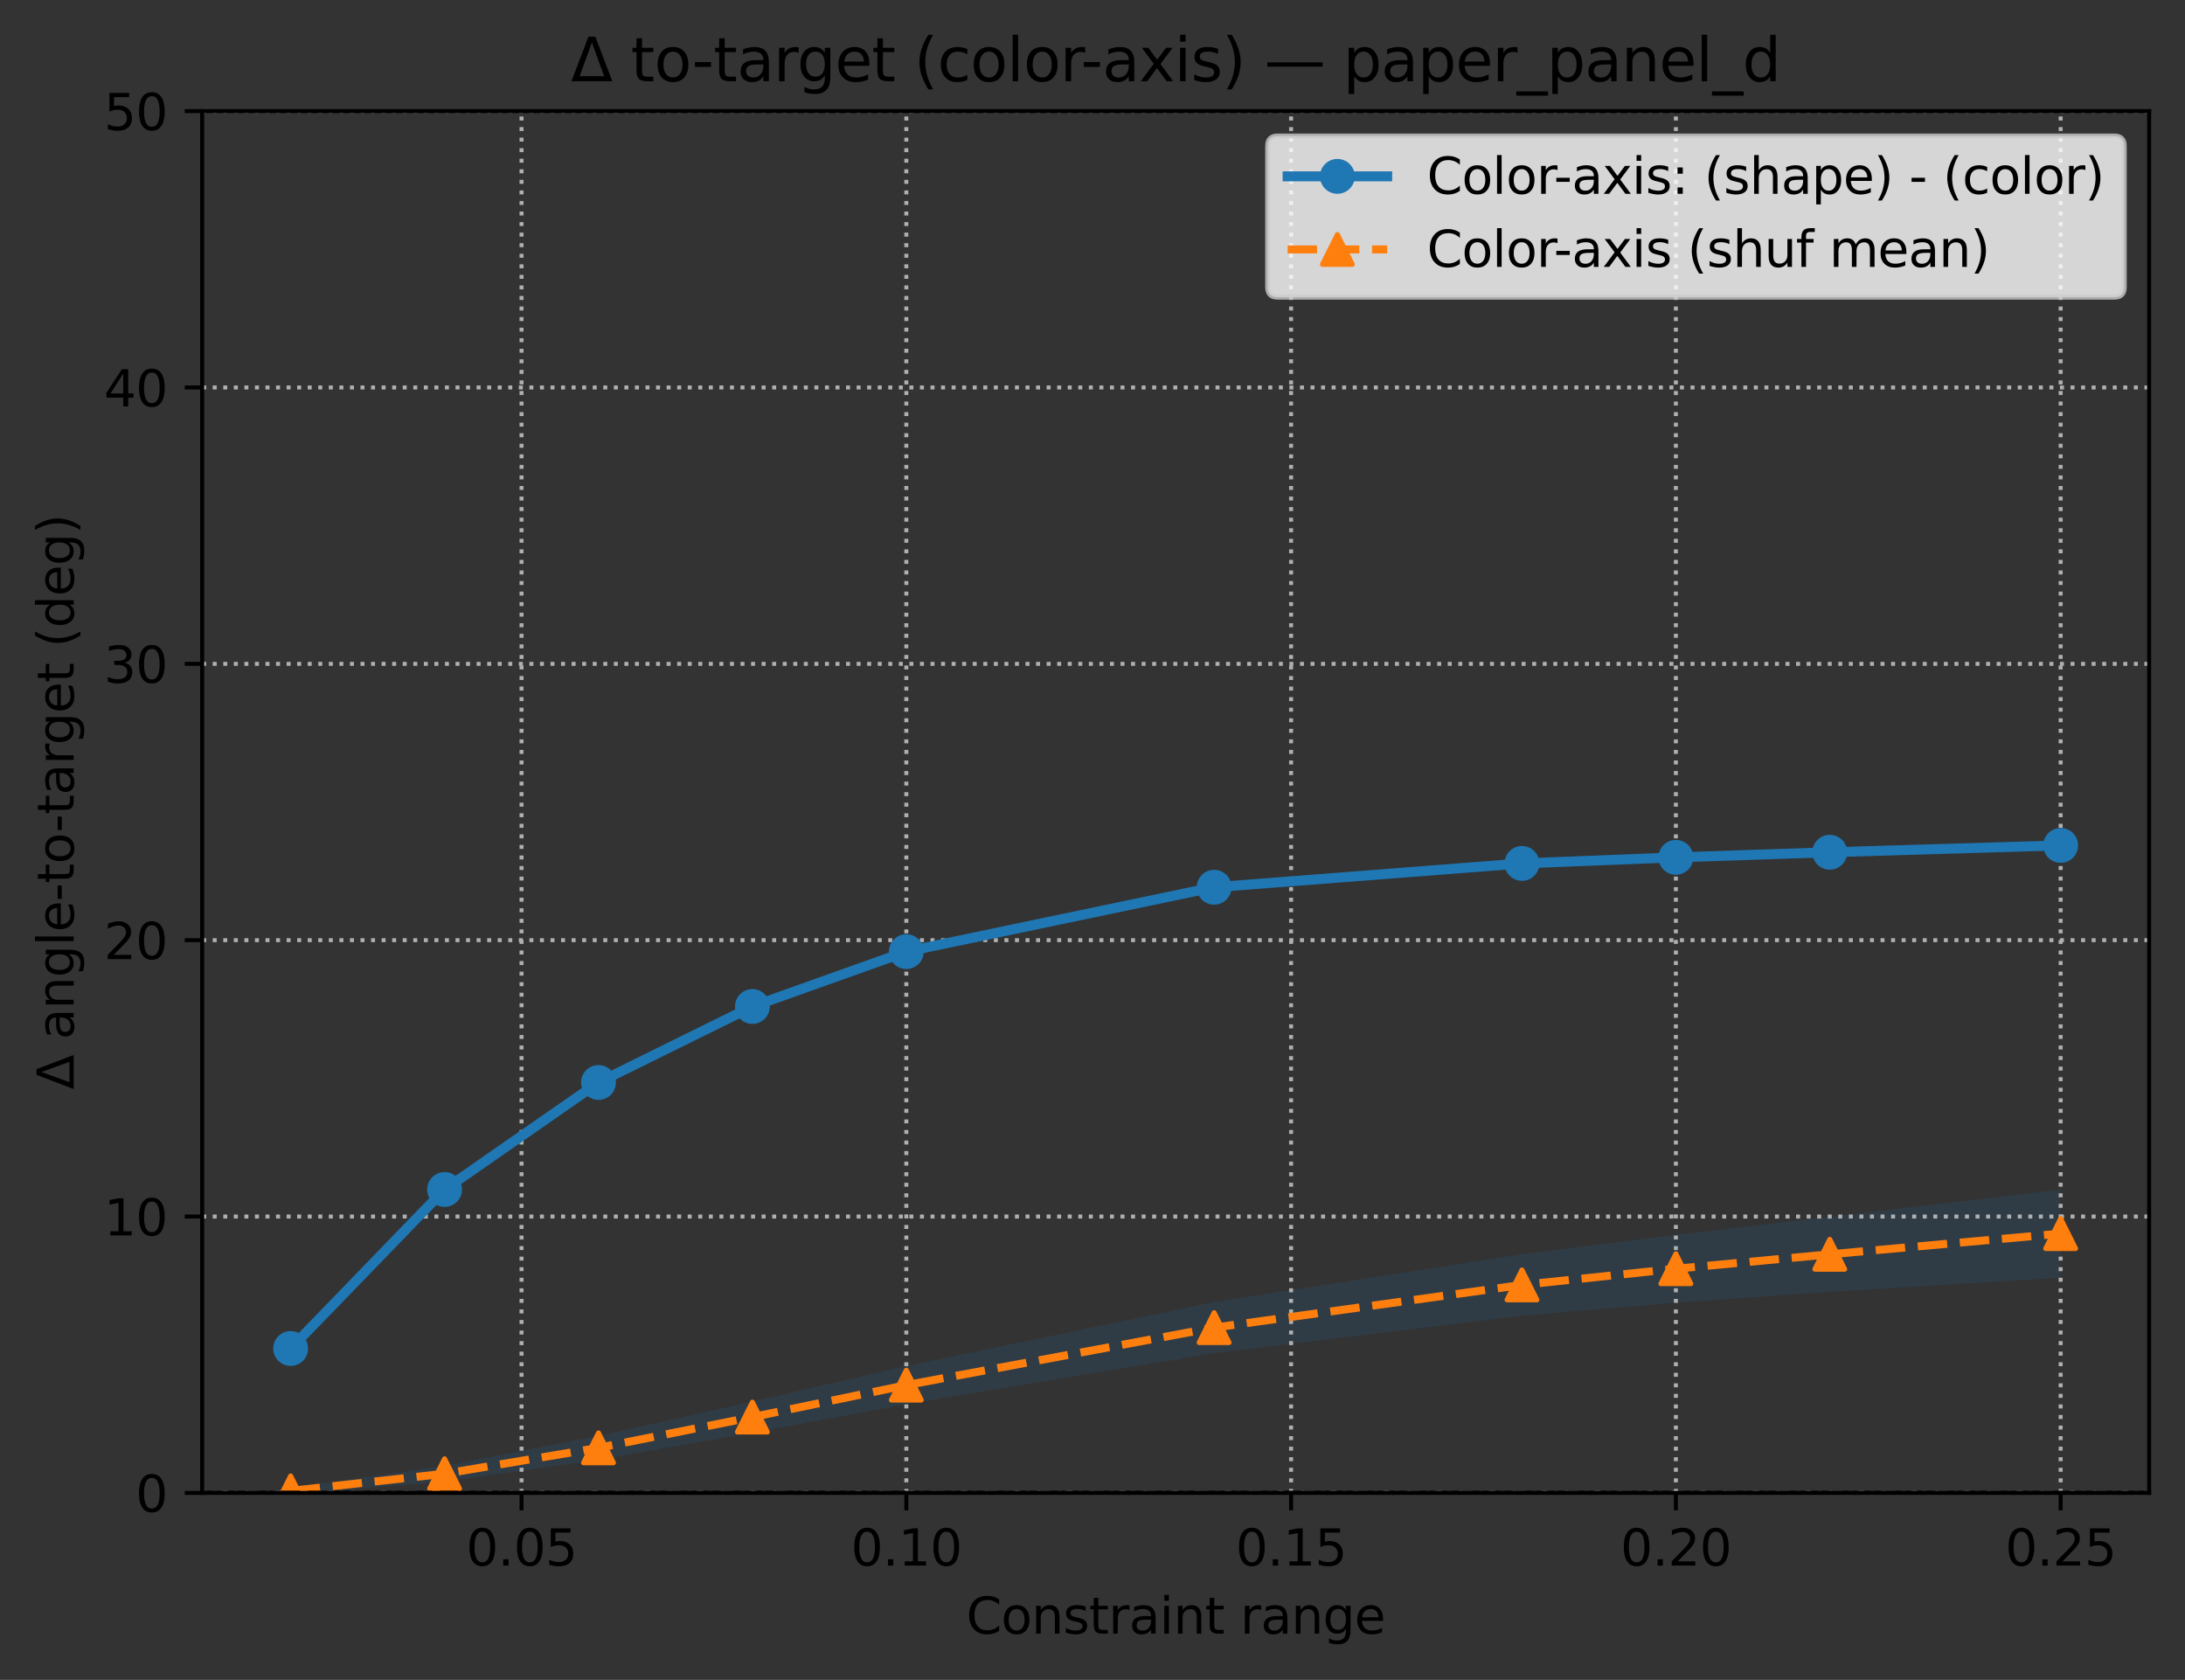 <?xml version="1.0" encoding="utf-8" standalone="no"?>
<!DOCTYPE svg PUBLIC "-//W3C//DTD SVG 1.1//EN"
  "http://www.w3.org/Graphics/SVG/1.1/DTD/svg11.dtd">
<svg xmlns:xlink="http://www.w3.org/1999/xlink" width="438.833pt" height="337.354pt" viewBox="0 0 438.833 337.354" xmlns="http://www.w3.org/2000/svg" version="1.1">
 <rect x="0" y="0" width="438.833" height="337.354" fill="#333333" stroke="none"/>
 <defs>
  <style type="text/css">*{stroke-linejoin: round; stroke-linecap: butt}</style>
 </defs>
 <g id="figure_1">
  <g id="patch_1">
   <path d="M 0 337.354 
L 438.833 337.354 
L 438.833 0 
L 0 0 
L 0 337.354 
z
" style="fill: none"/>
  </g>
  <g id="axes_1">
   <g id="patch_2">
    <path d="M 40.603 299.798 
L 431.633 299.798 
L 431.633 22.318 
L 40.603 22.318 
L 40.603 299.798 
z
" style="fill: none"/>
   </g>
   <g id="FillBetweenPolyCollection_1">
    <path d="M 58.377 298.784 
L 58.377 300.004 
L 89.289 297.501 
L 120.2 293.147 
L 151.112 287.688 
L 182.023 281.979 
L 243.846 271.735 
L 305.669 264.214 
L 336.58 261.581 
L 367.492 259.425 
L 413.859 256.558 
L 413.859 238.901 
L 413.859 238.901 
L 367.492 244.344 
L 336.58 247.989 
L 305.669 251.859 
L 243.846 261.485 
L 182.023 274.335 
L 151.112 281.463 
L 120.2 288.367 
L 89.289 294.4 
L 58.377 298.784 
z
" clip-path="url(#p6013206dd4)" style="fill: #1f77b4; fill-opacity: 0.15"/>
   </g>
   <g id="matplotlib.axis_1">
    <g id="xtick_1">
     <g id="line2d_1">
      <path d="M 104.744 299.798 
L 104.744 22.318 
" clip-path="url(#p6013206dd4)" style="fill: none; stroke-dasharray: 0.8,1.32; stroke-dashoffset: 0; stroke: #b0b0b0; stroke-width: 0.8"/>
     </g>
     <g id="line2d_2">
      <defs>
       <path id="maf2da3663c" d="M 0 0 
L 0 3.5 
" style="stroke: #000000; stroke-width: 0.8"/>
      </defs>
      <g>
       <use xlink:href="#maf2da3663c" x="104.744" y="299.798" style="stroke: #000000; stroke-width: 0.8"/>
      </g>
     </g>
     <g id="text_1">
      <!-- 0.05 -->
      <g transform="translate(93.612 314.397) scale(0.1 -0.1)">
       <defs>
        <path id="DejaVuSans-30" d="M 2034 4250 
Q 1547 4250 1301 3770 
Q 1056 3291 1056 2328 
Q 1056 1369 1301 889 
Q 1547 409 2034 409 
Q 2525 409 2770 889 
Q 3016 1369 3016 2328 
Q 3016 3291 2770 3770 
Q 2525 4250 2034 4250 
z
M 2034 4750 
Q 2819 4750 3233 4129 
Q 3647 3509 3647 2328 
Q 3647 1150 3233 529 
Q 2819 -91 2034 -91 
Q 1250 -91 836 529 
Q 422 1150 422 2328 
Q 422 3509 836 4129 
Q 1250 4750 2034 4750 
z
" transform="scale(0.016)"/>
        <path id="DejaVuSans-2e" d="M 684 794 
L 1344 794 
L 1344 0 
L 684 0 
L 684 794 
z
" transform="scale(0.016)"/>
        <path id="DejaVuSans-35" d="M 691 4666 
L 3169 4666 
L 3169 4134 
L 1269 4134 
L 1269 2991 
Q 1406 3038 1543 3061 
Q 1681 3084 1819 3084 
Q 2600 3084 3056 2656 
Q 3513 2228 3513 1497 
Q 3513 744 3044 326 
Q 2575 -91 1722 -91 
Q 1428 -91 1123 -41 
Q 819 9 494 109 
L 494 744 
Q 775 591 1075 516 
Q 1375 441 1709 441 
Q 2250 441 2565 725 
Q 2881 1009 2881 1497 
Q 2881 1984 2565 2268 
Q 2250 2553 1709 2553 
Q 1456 2553 1204 2497 
Q 953 2441 691 2322 
L 691 4666 
z
" transform="scale(0.016)"/>
       </defs>
       <use xlink:href="#DejaVuSans-30"/>
       <use xlink:href="#DejaVuSans-2e" transform="translate(63.623 0)"/>
       <use xlink:href="#DejaVuSans-30" transform="translate(95.41 0)"/>
       <use xlink:href="#DejaVuSans-35" transform="translate(159.033 0)"/>
      </g>
     </g>
    </g>
    <g id="xtick_2">
     <g id="line2d_3">
      <path d="M 182.023 299.798 
L 182.023 22.318 
" clip-path="url(#p6013206dd4)" style="fill: none; stroke-dasharray: 0.8,1.32; stroke-dashoffset: 0; stroke: #b0b0b0; stroke-width: 0.8"/>
     </g>
     <g id="line2d_4">
      <g>
       <use xlink:href="#maf2da3663c" x="182.023" y="299.798" style="stroke: #000000; stroke-width: 0.8"/>
      </g>
     </g>
     <g id="text_2">
      <!-- 0.10 -->
      <g transform="translate(170.89 314.397) scale(0.1 -0.1)">
       <defs>
        <path id="DejaVuSans-31" d="M 794 531 
L 1825 531 
L 1825 4091 
L 703 3866 
L 703 4441 
L 1819 4666 
L 2450 4666 
L 2450 531 
L 3481 531 
L 3481 0 
L 794 0 
L 794 531 
z
" transform="scale(0.016)"/>
       </defs>
       <use xlink:href="#DejaVuSans-30"/>
       <use xlink:href="#DejaVuSans-2e" transform="translate(63.623 0)"/>
       <use xlink:href="#DejaVuSans-31" transform="translate(95.41 0)"/>
       <use xlink:href="#DejaVuSans-30" transform="translate(159.033 0)"/>
      </g>
     </g>
    </g>
    <g id="xtick_3">
     <g id="line2d_5">
      <path d="M 259.302 299.798 
L 259.302 22.318 
" clip-path="url(#p6013206dd4)" style="fill: none; stroke-dasharray: 0.8,1.32; stroke-dashoffset: 0; stroke: #b0b0b0; stroke-width: 0.8"/>
     </g>
     <g id="line2d_6">
      <g>
       <use xlink:href="#maf2da3663c" x="259.302" y="299.798" style="stroke: #000000; stroke-width: 0.8"/>
      </g>
     </g>
     <g id="text_3">
      <!-- 0.15 -->
      <g transform="translate(248.169 314.397) scale(0.1 -0.1)">
       <use xlink:href="#DejaVuSans-30"/>
       <use xlink:href="#DejaVuSans-2e" transform="translate(63.623 0)"/>
       <use xlink:href="#DejaVuSans-31" transform="translate(95.41 0)"/>
       <use xlink:href="#DejaVuSans-35" transform="translate(159.033 0)"/>
      </g>
     </g>
    </g>
    <g id="xtick_4">
     <g id="line2d_7">
      <path d="M 336.58 299.798 
L 336.58 22.318 
" clip-path="url(#p6013206dd4)" style="fill: none; stroke-dasharray: 0.8,1.32; stroke-dashoffset: 0; stroke: #b0b0b0; stroke-width: 0.8"/>
     </g>
     <g id="line2d_8">
      <g>
       <use xlink:href="#maf2da3663c" x="336.58" y="299.798" style="stroke: #000000; stroke-width: 0.8"/>
      </g>
     </g>
     <g id="text_4">
      <!-- 0.20 -->
      <g transform="translate(325.448 314.397) scale(0.1 -0.1)">
       <defs>
        <path id="DejaVuSans-32" d="M 1228 531 
L 3431 531 
L 3431 0 
L 469 0 
L 469 531 
Q 828 903 1448 1529 
Q 2069 2156 2228 2338 
Q 2531 2678 2651 2914 
Q 2772 3150 2772 3378 
Q 2772 3750 2511 3984 
Q 2250 4219 1831 4219 
Q 1534 4219 1204 4116 
Q 875 4013 500 3803 
L 500 4441 
Q 881 4594 1212 4672 
Q 1544 4750 1819 4750 
Q 2544 4750 2975 4387 
Q 3406 4025 3406 3419 
Q 3406 3131 3298 2873 
Q 3191 2616 2906 2266 
Q 2828 2175 2409 1742 
Q 1991 1309 1228 531 
z
" transform="scale(0.016)"/>
       </defs>
       <use xlink:href="#DejaVuSans-30"/>
       <use xlink:href="#DejaVuSans-2e" transform="translate(63.623 0)"/>
       <use xlink:href="#DejaVuSans-32" transform="translate(95.41 0)"/>
       <use xlink:href="#DejaVuSans-30" transform="translate(159.033 0)"/>
      </g>
     </g>
    </g>
    <g id="xtick_5">
     <g id="line2d_9">
      <path d="M 413.859 299.798 
L 413.859 22.318 
" clip-path="url(#p6013206dd4)" style="fill: none; stroke-dasharray: 0.8,1.32; stroke-dashoffset: 0; stroke: #b0b0b0; stroke-width: 0.8"/>
     </g>
     <g id="line2d_10">
      <g>
       <use xlink:href="#maf2da3663c" x="413.859" y="299.798" style="stroke: #000000; stroke-width: 0.8"/>
      </g>
     </g>
     <g id="text_5">
      <!-- 0.25 -->
      <g transform="translate(402.726 314.397) scale(0.1 -0.1)">
       <use xlink:href="#DejaVuSans-30"/>
       <use xlink:href="#DejaVuSans-2e" transform="translate(63.623 0)"/>
       <use xlink:href="#DejaVuSans-32" transform="translate(95.41 0)"/>
       <use xlink:href="#DejaVuSans-35" transform="translate(159.033 0)"/>
      </g>
     </g>
    </g>
    <g id="text_6">
     <!-- Constraint range -->
     <g transform="translate(194.068 328.075) scale(0.1 -0.1)">
      <defs>
       <path id="DejaVuSans-43" d="M 4122 4306 
L 4122 3641 
Q 3803 3938 3442 4084 
Q 3081 4231 2675 4231 
Q 1875 4231 1450 3742 
Q 1025 3253 1025 2328 
Q 1025 1406 1450 917 
Q 1875 428 2675 428 
Q 3081 428 3442 575 
Q 3803 722 4122 1019 
L 4122 359 
Q 3791 134 3420 21 
Q 3050 -91 2638 -91 
Q 1578 -91 968 557 
Q 359 1206 359 2328 
Q 359 3453 968 4101 
Q 1578 4750 2638 4750 
Q 3056 4750 3426 4639 
Q 3797 4528 4122 4306 
z
" transform="scale(0.016)"/>
       <path id="DejaVuSans-6f" d="M 1959 3097 
Q 1497 3097 1228 2736 
Q 959 2375 959 1747 
Q 959 1119 1226 758 
Q 1494 397 1959 397 
Q 2419 397 2687 759 
Q 2956 1122 2956 1747 
Q 2956 2369 2687 2733 
Q 2419 3097 1959 3097 
z
M 1959 3584 
Q 2709 3584 3137 3096 
Q 3566 2609 3566 1747 
Q 3566 888 3137 398 
Q 2709 -91 1959 -91 
Q 1206 -91 779 398 
Q 353 888 353 1747 
Q 353 2609 779 3096 
Q 1206 3584 1959 3584 
z
" transform="scale(0.016)"/>
       <path id="DejaVuSans-6e" d="M 3513 2113 
L 3513 0 
L 2938 0 
L 2938 2094 
Q 2938 2591 2744 2837 
Q 2550 3084 2163 3084 
Q 1697 3084 1428 2787 
Q 1159 2491 1159 1978 
L 1159 0 
L 581 0 
L 581 3500 
L 1159 3500 
L 1159 2956 
Q 1366 3272 1645 3428 
Q 1925 3584 2291 3584 
Q 2894 3584 3203 3211 
Q 3513 2838 3513 2113 
z
" transform="scale(0.016)"/>
       <path id="DejaVuSans-73" d="M 2834 3397 
L 2834 2853 
Q 2591 2978 2328 3040 
Q 2066 3103 1784 3103 
Q 1356 3103 1142 2972 
Q 928 2841 928 2578 
Q 928 2378 1081 2264 
Q 1234 2150 1697 2047 
L 1894 2003 
Q 2506 1872 2764 1633 
Q 3022 1394 3022 966 
Q 3022 478 2636 193 
Q 2250 -91 1575 -91 
Q 1294 -91 989 -36 
Q 684 19 347 128 
L 347 722 
Q 666 556 975 473 
Q 1284 391 1588 391 
Q 1994 391 2212 530 
Q 2431 669 2431 922 
Q 2431 1156 2273 1281 
Q 2116 1406 1581 1522 
L 1381 1569 
Q 847 1681 609 1914 
Q 372 2147 372 2553 
Q 372 3047 722 3315 
Q 1072 3584 1716 3584 
Q 2034 3584 2315 3537 
Q 2597 3491 2834 3397 
z
" transform="scale(0.016)"/>
       <path id="DejaVuSans-74" d="M 1172 4494 
L 1172 3500 
L 2356 3500 
L 2356 3053 
L 1172 3053 
L 1172 1153 
Q 1172 725 1289 603 
Q 1406 481 1766 481 
L 2356 481 
L 2356 0 
L 1766 0 
Q 1100 0 847 248 
Q 594 497 594 1153 
L 594 3053 
L 172 3053 
L 172 3500 
L 594 3500 
L 594 4494 
L 1172 4494 
z
" transform="scale(0.016)"/>
       <path id="DejaVuSans-72" d="M 2631 2963 
Q 2534 3019 2420 3045 
Q 2306 3072 2169 3072 
Q 1681 3072 1420 2755 
Q 1159 2438 1159 1844 
L 1159 0 
L 581 0 
L 581 3500 
L 1159 3500 
L 1159 2956 
Q 1341 3275 1631 3429 
Q 1922 3584 2338 3584 
Q 2397 3584 2469 3576 
Q 2541 3569 2628 3553 
L 2631 2963 
z
" transform="scale(0.016)"/>
       <path id="DejaVuSans-61" d="M 2194 1759 
Q 1497 1759 1228 1600 
Q 959 1441 959 1056 
Q 959 750 1161 570 
Q 1363 391 1709 391 
Q 2188 391 2477 730 
Q 2766 1069 2766 1631 
L 2766 1759 
L 2194 1759 
z
M 3341 1997 
L 3341 0 
L 2766 0 
L 2766 531 
Q 2569 213 2275 61 
Q 1981 -91 1556 -91 
Q 1019 -91 701 211 
Q 384 513 384 1019 
Q 384 1609 779 1909 
Q 1175 2209 1959 2209 
L 2766 2209 
L 2766 2266 
Q 2766 2663 2505 2880 
Q 2244 3097 1772 3097 
Q 1472 3097 1187 3025 
Q 903 2953 641 2809 
L 641 3341 
Q 956 3463 1253 3523 
Q 1550 3584 1831 3584 
Q 2591 3584 2966 3190 
Q 3341 2797 3341 1997 
z
" transform="scale(0.016)"/>
       <path id="DejaVuSans-69" d="M 603 3500 
L 1178 3500 
L 1178 0 
L 603 0 
L 603 3500 
z
M 603 4863 
L 1178 4863 
L 1178 4134 
L 603 4134 
L 603 4863 
z
" transform="scale(0.016)"/>
       <path id="DejaVuSans-20" transform="scale(0.016)"/>
       <path id="DejaVuSans-67" d="M 2906 1791 
Q 2906 2416 2648 2759 
Q 2391 3103 1925 3103 
Q 1463 3103 1205 2759 
Q 947 2416 947 1791 
Q 947 1169 1205 825 
Q 1463 481 1925 481 
Q 2391 481 2648 825 
Q 2906 1169 2906 1791 
z
M 3481 434 
Q 3481 -459 3084 -895 
Q 2688 -1331 1869 -1331 
Q 1566 -1331 1297 -1286 
Q 1028 -1241 775 -1147 
L 775 -588 
Q 1028 -725 1275 -790 
Q 1522 -856 1778 -856 
Q 2344 -856 2625 -561 
Q 2906 -266 2906 331 
L 2906 616 
Q 2728 306 2450 153 
Q 2172 0 1784 0 
Q 1141 0 747 490 
Q 353 981 353 1791 
Q 353 2603 747 3093 
Q 1141 3584 1784 3584 
Q 2172 3584 2450 3431 
Q 2728 3278 2906 2969 
L 2906 3500 
L 3481 3500 
L 3481 434 
z
" transform="scale(0.016)"/>
       <path id="DejaVuSans-65" d="M 3597 1894 
L 3597 1613 
L 953 1613 
Q 991 1019 1311 708 
Q 1631 397 2203 397 
Q 2534 397 2845 478 
Q 3156 559 3463 722 
L 3463 178 
Q 3153 47 2828 -22 
Q 2503 -91 2169 -91 
Q 1331 -91 842 396 
Q 353 884 353 1716 
Q 353 2575 817 3079 
Q 1281 3584 2069 3584 
Q 2775 3584 3186 3129 
Q 3597 2675 3597 1894 
z
M 3022 2063 
Q 3016 2534 2758 2815 
Q 2500 3097 2075 3097 
Q 1594 3097 1305 2825 
Q 1016 2553 972 2059 
L 3022 2063 
z
" transform="scale(0.016)"/>
      </defs>
      <use xlink:href="#DejaVuSans-43"/>
      <use xlink:href="#DejaVuSans-6f" transform="translate(69.824 0)"/>
      <use xlink:href="#DejaVuSans-6e" transform="translate(131.006 0)"/>
      <use xlink:href="#DejaVuSans-73" transform="translate(194.385 0)"/>
      <use xlink:href="#DejaVuSans-74" transform="translate(246.484 0)"/>
      <use xlink:href="#DejaVuSans-72" transform="translate(285.693 0)"/>
      <use xlink:href="#DejaVuSans-61" transform="translate(326.807 0)"/>
      <use xlink:href="#DejaVuSans-69" transform="translate(388.086 0)"/>
      <use xlink:href="#DejaVuSans-6e" transform="translate(415.869 0)"/>
      <use xlink:href="#DejaVuSans-74" transform="translate(479.248 0)"/>
      <use xlink:href="#DejaVuSans-20" transform="translate(518.457 0)"/>
      <use xlink:href="#DejaVuSans-72" transform="translate(550.244 0)"/>
      <use xlink:href="#DejaVuSans-61" transform="translate(591.357 0)"/>
      <use xlink:href="#DejaVuSans-6e" transform="translate(652.637 0)"/>
      <use xlink:href="#DejaVuSans-67" transform="translate(716.016 0)"/>
      <use xlink:href="#DejaVuSans-65" transform="translate(779.492 0)"/>
     </g>
    </g>
   </g>
   <g id="matplotlib.axis_2">
    <g id="ytick_1">
     <g id="line2d_11">
      <path d="M 40.603 299.798 
L 431.633 299.798 
" clip-path="url(#p6013206dd4)" style="fill: none; stroke-dasharray: 0.8,1.32; stroke-dashoffset: 0; stroke: #b0b0b0; stroke-width: 0.8"/>
     </g>
     <g id="line2d_12">
      <defs>
       <path id="m870df978be" d="M 0 0 
L -3.5 0 
" style="stroke: #000000; stroke-width: 0.8"/>
      </defs>
      <g>
       <use xlink:href="#m870df978be" x="40.603" y="299.798" style="stroke: #000000; stroke-width: 0.8"/>
      </g>
     </g>
     <g id="text_7">
      <!-- 0 -->
      <g transform="translate(27.241 303.597) scale(0.1 -0.1)">
       <use xlink:href="#DejaVuSans-30"/>
      </g>
     </g>
    </g>
    <g id="ytick_2">
     <g id="line2d_13">
      <path d="M 40.603 244.302 
L 431.633 244.302 
" clip-path="url(#p6013206dd4)" style="fill: none; stroke-dasharray: 0.8,1.32; stroke-dashoffset: 0; stroke: #b0b0b0; stroke-width: 0.8"/>
     </g>
     <g id="line2d_14">
      <g>
       <use xlink:href="#m870df978be" x="40.603" y="244.302" style="stroke: #000000; stroke-width: 0.8"/>
      </g>
     </g>
     <g id="text_8">
      <!-- 10 -->
      <g transform="translate(20.878 248.101) scale(0.1 -0.1)">
       <use xlink:href="#DejaVuSans-31"/>
       <use xlink:href="#DejaVuSans-30" transform="translate(63.623 0)"/>
      </g>
     </g>
    </g>
    <g id="ytick_3">
     <g id="line2d_15">
      <path d="M 40.603 188.806 
L 431.633 188.806 
" clip-path="url(#p6013206dd4)" style="fill: none; stroke-dasharray: 0.8,1.32; stroke-dashoffset: 0; stroke: #b0b0b0; stroke-width: 0.8"/>
     </g>
     <g id="line2d_16">
      <g>
       <use xlink:href="#m870df978be" x="40.603" y="188.806" style="stroke: #000000; stroke-width: 0.8"/>
      </g>
     </g>
     <g id="text_9">
      <!-- 20 -->
      <g transform="translate(20.878 192.605) scale(0.1 -0.1)">
       <use xlink:href="#DejaVuSans-32"/>
       <use xlink:href="#DejaVuSans-30" transform="translate(63.623 0)"/>
      </g>
     </g>
    </g>
    <g id="ytick_4">
     <g id="line2d_17">
      <path d="M 40.603 133.31 
L 431.633 133.31 
" clip-path="url(#p6013206dd4)" style="fill: none; stroke-dasharray: 0.8,1.32; stroke-dashoffset: 0; stroke: #b0b0b0; stroke-width: 0.8"/>
     </g>
     <g id="line2d_18">
      <g>
       <use xlink:href="#m870df978be" x="40.603" y="133.31" style="stroke: #000000; stroke-width: 0.8"/>
      </g>
     </g>
     <g id="text_10">
      <!-- 30 -->
      <g transform="translate(20.878 137.109) scale(0.1 -0.1)">
       <defs>
        <path id="DejaVuSans-33" d="M 2597 2516 
Q 3050 2419 3304 2112 
Q 3559 1806 3559 1356 
Q 3559 666 3084 287 
Q 2609 -91 1734 -91 
Q 1441 -91 1130 -33 
Q 819 25 488 141 
L 488 750 
Q 750 597 1062 519 
Q 1375 441 1716 441 
Q 2309 441 2620 675 
Q 2931 909 2931 1356 
Q 2931 1769 2642 2001 
Q 2353 2234 1838 2234 
L 1294 2234 
L 1294 2753 
L 1863 2753 
Q 2328 2753 2575 2939 
Q 2822 3125 2822 3475 
Q 2822 3834 2567 4026 
Q 2313 4219 1838 4219 
Q 1578 4219 1281 4162 
Q 984 4106 628 3988 
L 628 4550 
Q 988 4650 1302 4700 
Q 1616 4750 1894 4750 
Q 2613 4750 3031 4423 
Q 3450 4097 3450 3541 
Q 3450 3153 3228 2886 
Q 3006 2619 2597 2516 
z
" transform="scale(0.016)"/>
       </defs>
       <use xlink:href="#DejaVuSans-33"/>
       <use xlink:href="#DejaVuSans-30" transform="translate(63.623 0)"/>
      </g>
     </g>
    </g>
    <g id="ytick_5">
     <g id="line2d_19">
      <path d="M 40.603 77.814 
L 431.633 77.814 
" clip-path="url(#p6013206dd4)" style="fill: none; stroke-dasharray: 0.8,1.32; stroke-dashoffset: 0; stroke: #b0b0b0; stroke-width: 0.8"/>
     </g>
     <g id="line2d_20">
      <g>
       <use xlink:href="#m870df978be" x="40.603" y="77.814" style="stroke: #000000; stroke-width: 0.8"/>
      </g>
     </g>
     <g id="text_11">
      <!-- 40 -->
      <g transform="translate(20.878 81.613) scale(0.1 -0.1)">
       <defs>
        <path id="DejaVuSans-34" d="M 2419 4116 
L 825 1625 
L 2419 1625 
L 2419 4116 
z
M 2253 4666 
L 3047 4666 
L 3047 1625 
L 3713 1625 
L 3713 1100 
L 3047 1100 
L 3047 0 
L 2419 0 
L 2419 1100 
L 313 1100 
L 313 1709 
L 2253 4666 
z
" transform="scale(0.016)"/>
       </defs>
       <use xlink:href="#DejaVuSans-34"/>
       <use xlink:href="#DejaVuSans-30" transform="translate(63.623 0)"/>
      </g>
     </g>
    </g>
    <g id="ytick_6">
     <g id="line2d_21">
      <path d="M 40.603 22.318 
L 431.633 22.318 
" clip-path="url(#p6013206dd4)" style="fill: none; stroke-dasharray: 0.8,1.32; stroke-dashoffset: 0; stroke: #b0b0b0; stroke-width: 0.8"/>
     </g>
     <g id="line2d_22">
      <g>
       <use xlink:href="#m870df978be" x="40.603" y="22.318" style="stroke: #000000; stroke-width: 0.8"/>
      </g>
     </g>
     <g id="text_12">
      <!-- 50 -->
      <g transform="translate(20.878 26.117) scale(0.1 -0.1)">
       <use xlink:href="#DejaVuSans-35"/>
       <use xlink:href="#DejaVuSans-30" transform="translate(63.623 0)"/>
      </g>
     </g>
    </g>
    <g id="text_13">
     <!-- Δ angle-to-target (deg) -->
     <g transform="translate(14.798 218.78) rotate(-90) scale(0.1 -0.1)">
      <defs>
       <path id="DejaVuSans-394" d="M 2188 4044 
L 906 525 
L 3472 525 
L 2188 4044 
z
M 50 0 
L 1831 4666 
L 2547 4666 
L 4325 0 
L 50 0 
z
" transform="scale(0.016)"/>
       <path id="DejaVuSans-6c" d="M 603 4863 
L 1178 4863 
L 1178 0 
L 603 0 
L 603 4863 
z
" transform="scale(0.016)"/>
       <path id="DejaVuSans-2d" d="M 313 2009 
L 1997 2009 
L 1997 1497 
L 313 1497 
L 313 2009 
z
" transform="scale(0.016)"/>
       <path id="DejaVuSans-28" d="M 1984 4856 
Q 1566 4138 1362 3434 
Q 1159 2731 1159 2009 
Q 1159 1288 1364 580 
Q 1569 -128 1984 -844 
L 1484 -844 
Q 1016 -109 783 600 
Q 550 1309 550 2009 
Q 550 2706 781 3412 
Q 1013 4119 1484 4856 
L 1984 4856 
z
" transform="scale(0.016)"/>
       <path id="DejaVuSans-64" d="M 2906 2969 
L 2906 4863 
L 3481 4863 
L 3481 0 
L 2906 0 
L 2906 525 
Q 2725 213 2448 61 
Q 2172 -91 1784 -91 
Q 1150 -91 751 415 
Q 353 922 353 1747 
Q 353 2572 751 3078 
Q 1150 3584 1784 3584 
Q 2172 3584 2448 3432 
Q 2725 3281 2906 2969 
z
M 947 1747 
Q 947 1113 1208 752 
Q 1469 391 1925 391 
Q 2381 391 2643 752 
Q 2906 1113 2906 1747 
Q 2906 2381 2643 2742 
Q 2381 3103 1925 3103 
Q 1469 3103 1208 2742 
Q 947 2381 947 1747 
z
" transform="scale(0.016)"/>
       <path id="DejaVuSans-29" d="M 513 4856 
L 1013 4856 
Q 1481 4119 1714 3412 
Q 1947 2706 1947 2009 
Q 1947 1309 1714 600 
Q 1481 -109 1013 -844 
L 513 -844 
Q 928 -128 1133 580 
Q 1338 1288 1338 2009 
Q 1338 2731 1133 3434 
Q 928 4138 513 4856 
z
" transform="scale(0.016)"/>
      </defs>
      <use xlink:href="#DejaVuSans-394"/>
      <use xlink:href="#DejaVuSans-20" transform="translate(68.408 0)"/>
      <use xlink:href="#DejaVuSans-61" transform="translate(100.195 0)"/>
      <use xlink:href="#DejaVuSans-6e" transform="translate(161.475 0)"/>
      <use xlink:href="#DejaVuSans-67" transform="translate(224.854 0)"/>
      <use xlink:href="#DejaVuSans-6c" transform="translate(288.33 0)"/>
      <use xlink:href="#DejaVuSans-65" transform="translate(316.113 0)"/>
      <use xlink:href="#DejaVuSans-2d" transform="translate(377.637 0)"/>
      <use xlink:href="#DejaVuSans-74" transform="translate(413.721 0)"/>
      <use xlink:href="#DejaVuSans-6f" transform="translate(452.93 0)"/>
      <use xlink:href="#DejaVuSans-2d" transform="translate(515.986 0)"/>
      <use xlink:href="#DejaVuSans-74" transform="translate(552.07 0)"/>
      <use xlink:href="#DejaVuSans-61" transform="translate(591.279 0)"/>
      <use xlink:href="#DejaVuSans-72" transform="translate(652.559 0)"/>
      <use xlink:href="#DejaVuSans-67" transform="translate(691.922 0)"/>
      <use xlink:href="#DejaVuSans-65" transform="translate(755.398 0)"/>
      <use xlink:href="#DejaVuSans-74" transform="translate(816.922 0)"/>
      <use xlink:href="#DejaVuSans-20" transform="translate(856.131 0)"/>
      <use xlink:href="#DejaVuSans-28" transform="translate(887.918 0)"/>
      <use xlink:href="#DejaVuSans-64" transform="translate(926.932 0)"/>
      <use xlink:href="#DejaVuSans-65" transform="translate(990.408 0)"/>
      <use xlink:href="#DejaVuSans-67" transform="translate(1051.932 0)"/>
      <use xlink:href="#DejaVuSans-29" transform="translate(1115.408 0)"/>
     </g>
    </g>
   </g>
   <g id="line2d_23">
    <path d="M 58.377 270.802 
L 89.289 238.87 
L 120.2 217.382 
L 151.112 202.121 
L 182.023 191.105 
L 243.846 178.175 
L 305.669 173.39 
L 336.58 172.171 
L 367.492 171.147 
L 413.859 169.771 
" clip-path="url(#p6013206dd4)" style="fill: none; stroke: #1f77b4; stroke-width: 2; stroke-linecap: square"/>
    <defs>
     <path id="m8eed70100c" d="M 0 3 
C 0.796 3 1.559 2.684 2.121 2.121 
C 2.684 1.559 3 0.796 3 0 
C 3 -0.796 2.684 -1.559 2.121 -2.121 
C 1.559 -2.684 0.796 -3 0 -3 
C -0.796 -3 -1.559 -2.684 -2.121 -2.121 
C -2.684 -1.559 -3 -0.796 -3 0 
C -3 0.796 -2.684 1.559 -2.121 2.121 
C -1.559 2.684 -0.796 3 0 3 
z
" style="stroke: #1f77b4"/>
    </defs>
    <g clip-path="url(#p6013206dd4)">
     <use xlink:href="#m8eed70100c" x="58.377" y="270.802" style="fill: #1f77b4; stroke: #1f77b4"/>
     <use xlink:href="#m8eed70100c" x="89.289" y="238.87" style="fill: #1f77b4; stroke: #1f77b4"/>
     <use xlink:href="#m8eed70100c" x="120.2" y="217.382" style="fill: #1f77b4; stroke: #1f77b4"/>
     <use xlink:href="#m8eed70100c" x="151.112" y="202.121" style="fill: #1f77b4; stroke: #1f77b4"/>
     <use xlink:href="#m8eed70100c" x="182.023" y="191.105" style="fill: #1f77b4; stroke: #1f77b4"/>
     <use xlink:href="#m8eed70100c" x="243.846" y="178.175" style="fill: #1f77b4; stroke: #1f77b4"/>
     <use xlink:href="#m8eed70100c" x="305.669" y="173.39" style="fill: #1f77b4; stroke: #1f77b4"/>
     <use xlink:href="#m8eed70100c" x="336.58" y="172.171" style="fill: #1f77b4; stroke: #1f77b4"/>
     <use xlink:href="#m8eed70100c" x="367.492" y="171.147" style="fill: #1f77b4; stroke: #1f77b4"/>
     <use xlink:href="#m8eed70100c" x="413.859" y="169.771" style="fill: #1f77b4; stroke: #1f77b4"/>
    </g>
   </g>
   <g id="line2d_24">
    <path d="M 58.377 299.394 
L 89.289 295.951 
L 120.2 290.757 
L 151.112 284.575 
L 182.023 278.157 
L 243.846 266.61 
L 305.669 258.037 
L 336.58 254.785 
L 367.492 251.885 
L 413.859 247.729 
" clip-path="url(#p6013206dd4)" style="fill: none; stroke-dasharray: 5.92,2.56; stroke-dashoffset: 0; stroke: #ff7f0e; stroke-width: 1.6"/>
    <defs>
     <path id="m6fa29264a3" d="M 0 -3 
L -3 3 
L 3 3 
z
" style="stroke: #ff7f0e; stroke-linejoin: miter"/>
    </defs>
    <g clip-path="url(#p6013206dd4)">
     <use xlink:href="#m6fa29264a3" x="58.377" y="299.394" style="fill: #ff7f0e; stroke: #ff7f0e; stroke-linejoin: miter"/>
     <use xlink:href="#m6fa29264a3" x="89.289" y="295.951" style="fill: #ff7f0e; stroke: #ff7f0e; stroke-linejoin: miter"/>
     <use xlink:href="#m6fa29264a3" x="120.2" y="290.757" style="fill: #ff7f0e; stroke: #ff7f0e; stroke-linejoin: miter"/>
     <use xlink:href="#m6fa29264a3" x="151.112" y="284.575" style="fill: #ff7f0e; stroke: #ff7f0e; stroke-linejoin: miter"/>
     <use xlink:href="#m6fa29264a3" x="182.023" y="278.157" style="fill: #ff7f0e; stroke: #ff7f0e; stroke-linejoin: miter"/>
     <use xlink:href="#m6fa29264a3" x="243.846" y="266.61" style="fill: #ff7f0e; stroke: #ff7f0e; stroke-linejoin: miter"/>
     <use xlink:href="#m6fa29264a3" x="305.669" y="258.037" style="fill: #ff7f0e; stroke: #ff7f0e; stroke-linejoin: miter"/>
     <use xlink:href="#m6fa29264a3" x="336.58" y="254.785" style="fill: #ff7f0e; stroke: #ff7f0e; stroke-linejoin: miter"/>
     <use xlink:href="#m6fa29264a3" x="367.492" y="251.885" style="fill: #ff7f0e; stroke: #ff7f0e; stroke-linejoin: miter"/>
     <use xlink:href="#m6fa29264a3" x="413.859" y="247.729" style="fill: #ff7f0e; stroke: #ff7f0e; stroke-linejoin: miter"/>
    </g>
   </g>
   <g id="line2d_25">
    <path d="M 40.603 299.798 
L 431.633 299.798 
" clip-path="url(#p6013206dd4)" style="fill: none; stroke-dasharray: 3.7,1.6; stroke-dashoffset: 0; stroke: #000000; stroke-opacity: 0.5"/>
   </g>
   <g id="patch_3">
    <path d="M 40.603 299.798 
L 40.603 22.318 
" style="fill: none; stroke: #000000; stroke-width: 0.8; stroke-linejoin: miter; stroke-linecap: square"/>
   </g>
   <g id="patch_4">
    <path d="M 431.633 299.798 
L 431.633 22.318 
" style="fill: none; stroke: #000000; stroke-width: 0.8; stroke-linejoin: miter; stroke-linecap: square"/>
   </g>
   <g id="patch_5">
    <path d="M 40.603 299.798 
L 431.633 299.798 
" style="fill: none; stroke: #000000; stroke-width: 0.8; stroke-linejoin: miter; stroke-linecap: square"/>
   </g>
   <g id="patch_6">
    <path d="M 40.603 22.318 
L 431.633 22.318 
" style="fill: none; stroke: #000000; stroke-width: 0.8; stroke-linejoin: miter; stroke-linecap: square"/>
   </g>
   <g id="text_14">
    <!-- Δ to-target (color-axis) — paper_panel_d -->
    <g transform="translate(114.672 16.318) scale(0.12 -0.12)">
     <defs>
      <path id="DejaVuSans-63" d="M 3122 3366 
L 3122 2828 
Q 2878 2963 2633 3030 
Q 2388 3097 2138 3097 
Q 1578 3097 1268 2742 
Q 959 2388 959 1747 
Q 959 1106 1268 751 
Q 1578 397 2138 397 
Q 2388 397 2633 464 
Q 2878 531 3122 666 
L 3122 134 
Q 2881 22 2623 -34 
Q 2366 -91 2075 -91 
Q 1284 -91 818 406 
Q 353 903 353 1747 
Q 353 2603 823 3093 
Q 1294 3584 2113 3584 
Q 2378 3584 2631 3529 
Q 2884 3475 3122 3366 
z
" transform="scale(0.016)"/>
      <path id="DejaVuSans-78" d="M 3513 3500 
L 2247 1797 
L 3578 0 
L 2900 0 
L 1881 1375 
L 863 0 
L 184 0 
L 1544 1831 
L 300 3500 
L 978 3500 
L 1906 2253 
L 2834 3500 
L 3513 3500 
z
" transform="scale(0.016)"/>
      <path id="DejaVuSans-2014" d="M 313 1978 
L 6088 1978 
L 6088 1528 
L 313 1528 
L 313 1978 
z
" transform="scale(0.016)"/>
      <path id="DejaVuSans-70" d="M 1159 525 
L 1159 -1331 
L 581 -1331 
L 581 3500 
L 1159 3500 
L 1159 2969 
Q 1341 3281 1617 3432 
Q 1894 3584 2278 3584 
Q 2916 3584 3314 3078 
Q 3713 2572 3713 1747 
Q 3713 922 3314 415 
Q 2916 -91 2278 -91 
Q 1894 -91 1617 61 
Q 1341 213 1159 525 
z
M 3116 1747 
Q 3116 2381 2855 2742 
Q 2594 3103 2138 3103 
Q 1681 3103 1420 2742 
Q 1159 2381 1159 1747 
Q 1159 1113 1420 752 
Q 1681 391 2138 391 
Q 2594 391 2855 752 
Q 3116 1113 3116 1747 
z
" transform="scale(0.016)"/>
      <path id="DejaVuSans-5f" d="M 3263 -1063 
L 3263 -1509 
L -63 -1509 
L -63 -1063 
L 3263 -1063 
z
" transform="scale(0.016)"/>
     </defs>
     <use xlink:href="#DejaVuSans-394"/>
     <use xlink:href="#DejaVuSans-20" transform="translate(68.408 0)"/>
     <use xlink:href="#DejaVuSans-74" transform="translate(100.195 0)"/>
     <use xlink:href="#DejaVuSans-6f" transform="translate(139.404 0)"/>
     <use xlink:href="#DejaVuSans-2d" transform="translate(202.461 0)"/>
     <use xlink:href="#DejaVuSans-74" transform="translate(238.545 0)"/>
     <use xlink:href="#DejaVuSans-61" transform="translate(277.754 0)"/>
     <use xlink:href="#DejaVuSans-72" transform="translate(339.033 0)"/>
     <use xlink:href="#DejaVuSans-67" transform="translate(378.396 0)"/>
     <use xlink:href="#DejaVuSans-65" transform="translate(441.873 0)"/>
     <use xlink:href="#DejaVuSans-74" transform="translate(503.396 0)"/>
     <use xlink:href="#DejaVuSans-20" transform="translate(542.605 0)"/>
     <use xlink:href="#DejaVuSans-28" transform="translate(574.393 0)"/>
     <use xlink:href="#DejaVuSans-63" transform="translate(613.406 0)"/>
     <use xlink:href="#DejaVuSans-6f" transform="translate(668.387 0)"/>
     <use xlink:href="#DejaVuSans-6c" transform="translate(729.568 0)"/>
     <use xlink:href="#DejaVuSans-6f" transform="translate(757.352 0)"/>
     <use xlink:href="#DejaVuSans-72" transform="translate(818.533 0)"/>
     <use xlink:href="#DejaVuSans-2d" transform="translate(853.271 0)"/>
     <use xlink:href="#DejaVuSans-61" transform="translate(889.355 0)"/>
     <use xlink:href="#DejaVuSans-78" transform="translate(950.635 0)"/>
     <use xlink:href="#DejaVuSans-69" transform="translate(1009.814 0)"/>
     <use xlink:href="#DejaVuSans-73" transform="translate(1037.598 0)"/>
     <use xlink:href="#DejaVuSans-29" transform="translate(1089.697 0)"/>
     <use xlink:href="#DejaVuSans-20" transform="translate(1128.711 0)"/>
     <use xlink:href="#DejaVuSans-2014" transform="translate(1160.498 0)"/>
     <use xlink:href="#DejaVuSans-20" transform="translate(1260.498 0)"/>
     <use xlink:href="#DejaVuSans-70" transform="translate(1292.285 0)"/>
     <use xlink:href="#DejaVuSans-61" transform="translate(1355.762 0)"/>
     <use xlink:href="#DejaVuSans-70" transform="translate(1417.041 0)"/>
     <use xlink:href="#DejaVuSans-65" transform="translate(1480.518 0)"/>
     <use xlink:href="#DejaVuSans-72" transform="translate(1542.041 0)"/>
     <use xlink:href="#DejaVuSans-5f" transform="translate(1583.154 0)"/>
     <use xlink:href="#DejaVuSans-70" transform="translate(1633.154 0)"/>
     <use xlink:href="#DejaVuSans-61" transform="translate(1696.631 0)"/>
     <use xlink:href="#DejaVuSans-6e" transform="translate(1757.91 0)"/>
     <use xlink:href="#DejaVuSans-65" transform="translate(1821.289 0)"/>
     <use xlink:href="#DejaVuSans-6c" transform="translate(1882.812 0)"/>
     <use xlink:href="#DejaVuSans-5f" transform="translate(1910.596 0)"/>
     <use xlink:href="#DejaVuSans-64" transform="translate(1960.596 0)"/>
    </g>
   </g>
   <g id="legend_1">
    <g id="patch_7">
     <path d="M 256.6 59.674 
L 424.633 59.674 
Q 426.633 59.674 426.633 57.674 
L 426.633 29.318 
Q 426.633 27.318 424.633 27.318 
L 256.6 27.318 
Q 254.6 27.318 254.6 29.318 
L 254.6 57.674 
Q 254.6 59.674 256.6 59.674 
z
" style="fill: #ffffff; opacity: 0.8; stroke: #cccccc; stroke-linejoin: miter"/>
    </g>
    <g id="line2d_26">
     <path d="M 258.6 35.417 
L 268.6 35.417 
L 278.6 35.417 
" style="fill: none; stroke: #1f77b4; stroke-width: 2; stroke-linecap: square"/>
     <g>
      <use xlink:href="#m8eed70100c" x="268.6" y="35.417" style="fill: #1f77b4; stroke: #1f77b4"/>
     </g>
    </g>
    <g id="text_15">
     <!-- Color-axis: (shape) - (color) -->
     <g transform="translate(286.6 38.917) scale(0.1 -0.1)">
      <defs>
       <path id="DejaVuSans-3a" d="M 750 794 
L 1409 794 
L 1409 0 
L 750 0 
L 750 794 
z
M 750 3309 
L 1409 3309 
L 1409 2516 
L 750 2516 
L 750 3309 
z
" transform="scale(0.016)"/>
       <path id="DejaVuSans-68" d="M 3513 2113 
L 3513 0 
L 2938 0 
L 2938 2094 
Q 2938 2591 2744 2837 
Q 2550 3084 2163 3084 
Q 1697 3084 1428 2787 
Q 1159 2491 1159 1978 
L 1159 0 
L 581 0 
L 581 4863 
L 1159 4863 
L 1159 2956 
Q 1366 3272 1645 3428 
Q 1925 3584 2291 3584 
Q 2894 3584 3203 3211 
Q 3513 2838 3513 2113 
z
" transform="scale(0.016)"/>
      </defs>
      <use xlink:href="#DejaVuSans-43"/>
      <use xlink:href="#DejaVuSans-6f" transform="translate(69.824 0)"/>
      <use xlink:href="#DejaVuSans-6c" transform="translate(131.006 0)"/>
      <use xlink:href="#DejaVuSans-6f" transform="translate(158.789 0)"/>
      <use xlink:href="#DejaVuSans-72" transform="translate(219.971 0)"/>
      <use xlink:href="#DejaVuSans-2d" transform="translate(254.709 0)"/>
      <use xlink:href="#DejaVuSans-61" transform="translate(290.793 0)"/>
      <use xlink:href="#DejaVuSans-78" transform="translate(352.072 0)"/>
      <use xlink:href="#DejaVuSans-69" transform="translate(411.252 0)"/>
      <use xlink:href="#DejaVuSans-73" transform="translate(439.035 0)"/>
      <use xlink:href="#DejaVuSans-3a" transform="translate(491.135 0)"/>
      <use xlink:href="#DejaVuSans-20" transform="translate(524.826 0)"/>
      <use xlink:href="#DejaVuSans-28" transform="translate(556.613 0)"/>
      <use xlink:href="#DejaVuSans-73" transform="translate(595.627 0)"/>
      <use xlink:href="#DejaVuSans-68" transform="translate(647.727 0)"/>
      <use xlink:href="#DejaVuSans-61" transform="translate(711.105 0)"/>
      <use xlink:href="#DejaVuSans-70" transform="translate(772.385 0)"/>
      <use xlink:href="#DejaVuSans-65" transform="translate(835.861 0)"/>
      <use xlink:href="#DejaVuSans-29" transform="translate(897.385 0)"/>
      <use xlink:href="#DejaVuSans-20" transform="translate(936.398 0)"/>
      <use xlink:href="#DejaVuSans-2d" transform="translate(968.186 0)"/>
      <use xlink:href="#DejaVuSans-20" transform="translate(1004.27 0)"/>
      <use xlink:href="#DejaVuSans-28" transform="translate(1036.057 0)"/>
      <use xlink:href="#DejaVuSans-63" transform="translate(1075.07 0)"/>
      <use xlink:href="#DejaVuSans-6f" transform="translate(1130.051 0)"/>
      <use xlink:href="#DejaVuSans-6c" transform="translate(1191.232 0)"/>
      <use xlink:href="#DejaVuSans-6f" transform="translate(1219.016 0)"/>
      <use xlink:href="#DejaVuSans-72" transform="translate(1280.197 0)"/>
      <use xlink:href="#DejaVuSans-29" transform="translate(1321.311 0)"/>
     </g>
    </g>
    <g id="line2d_27">
     <path d="M 258.6 50.095 
L 268.6 50.095 
L 278.6 50.095 
" style="fill: none; stroke-dasharray: 5.92,2.56; stroke-dashoffset: 0; stroke: #ff7f0e; stroke-width: 1.6"/>
     <g>
      <use xlink:href="#m6fa29264a3" x="268.6" y="50.095" style="fill: #ff7f0e; stroke: #ff7f0e; stroke-linejoin: miter"/>
     </g>
    </g>
    <g id="text_16">
     <!-- Color-axis (shuf mean) -->
     <g transform="translate(286.6 53.595) scale(0.1 -0.1)">
      <defs>
       <path id="DejaVuSans-75" d="M 544 1381 
L 544 3500 
L 1119 3500 
L 1119 1403 
Q 1119 906 1312 657 
Q 1506 409 1894 409 
Q 2359 409 2629 706 
Q 2900 1003 2900 1516 
L 2900 3500 
L 3475 3500 
L 3475 0 
L 2900 0 
L 2900 538 
Q 2691 219 2414 64 
Q 2138 -91 1772 -91 
Q 1169 -91 856 284 
Q 544 659 544 1381 
z
M 1991 3584 
L 1991 3584 
z
" transform="scale(0.016)"/>
       <path id="DejaVuSans-66" d="M 2375 4863 
L 2375 4384 
L 1825 4384 
Q 1516 4384 1395 4259 
Q 1275 4134 1275 3809 
L 1275 3500 
L 2222 3500 
L 2222 3053 
L 1275 3053 
L 1275 0 
L 697 0 
L 697 3053 
L 147 3053 
L 147 3500 
L 697 3500 
L 697 3744 
Q 697 4328 969 4595 
Q 1241 4863 1831 4863 
L 2375 4863 
z
" transform="scale(0.016)"/>
       <path id="DejaVuSans-6d" d="M 3328 2828 
Q 3544 3216 3844 3400 
Q 4144 3584 4550 3584 
Q 5097 3584 5394 3201 
Q 5691 2819 5691 2113 
L 5691 0 
L 5113 0 
L 5113 2094 
Q 5113 2597 4934 2840 
Q 4756 3084 4391 3084 
Q 3944 3084 3684 2787 
Q 3425 2491 3425 1978 
L 3425 0 
L 2847 0 
L 2847 2094 
Q 2847 2600 2669 2842 
Q 2491 3084 2119 3084 
Q 1678 3084 1418 2786 
Q 1159 2488 1159 1978 
L 1159 0 
L 581 0 
L 581 3500 
L 1159 3500 
L 1159 2956 
Q 1356 3278 1631 3431 
Q 1906 3584 2284 3584 
Q 2666 3584 2933 3390 
Q 3200 3197 3328 2828 
z
" transform="scale(0.016)"/>
      </defs>
      <use xlink:href="#DejaVuSans-43"/>
      <use xlink:href="#DejaVuSans-6f" transform="translate(69.824 0)"/>
      <use xlink:href="#DejaVuSans-6c" transform="translate(131.006 0)"/>
      <use xlink:href="#DejaVuSans-6f" transform="translate(158.789 0)"/>
      <use xlink:href="#DejaVuSans-72" transform="translate(219.971 0)"/>
      <use xlink:href="#DejaVuSans-2d" transform="translate(254.709 0)"/>
      <use xlink:href="#DejaVuSans-61" transform="translate(290.793 0)"/>
      <use xlink:href="#DejaVuSans-78" transform="translate(352.072 0)"/>
      <use xlink:href="#DejaVuSans-69" transform="translate(411.252 0)"/>
      <use xlink:href="#DejaVuSans-73" transform="translate(439.035 0)"/>
      <use xlink:href="#DejaVuSans-20" transform="translate(491.135 0)"/>
      <use xlink:href="#DejaVuSans-28" transform="translate(522.922 0)"/>
      <use xlink:href="#DejaVuSans-73" transform="translate(561.936 0)"/>
      <use xlink:href="#DejaVuSans-68" transform="translate(614.035 0)"/>
      <use xlink:href="#DejaVuSans-75" transform="translate(677.414 0)"/>
      <use xlink:href="#DejaVuSans-66" transform="translate(740.793 0)"/>
      <use xlink:href="#DejaVuSans-20" transform="translate(775.998 0)"/>
      <use xlink:href="#DejaVuSans-6d" transform="translate(807.785 0)"/>
      <use xlink:href="#DejaVuSans-65" transform="translate(905.197 0)"/>
      <use xlink:href="#DejaVuSans-61" transform="translate(966.721 0)"/>
      <use xlink:href="#DejaVuSans-6e" transform="translate(1028 0)"/>
      <use xlink:href="#DejaVuSans-29" transform="translate(1091.379 0)"/>
     </g>
    </g>
   </g>
  </g>
 </g>
 <defs>
  <clipPath id="p6013206dd4">
   <rect x="40.603" y="22.318" width="391.03" height="277.48"/>
  </clipPath>
 </defs>
</svg>
